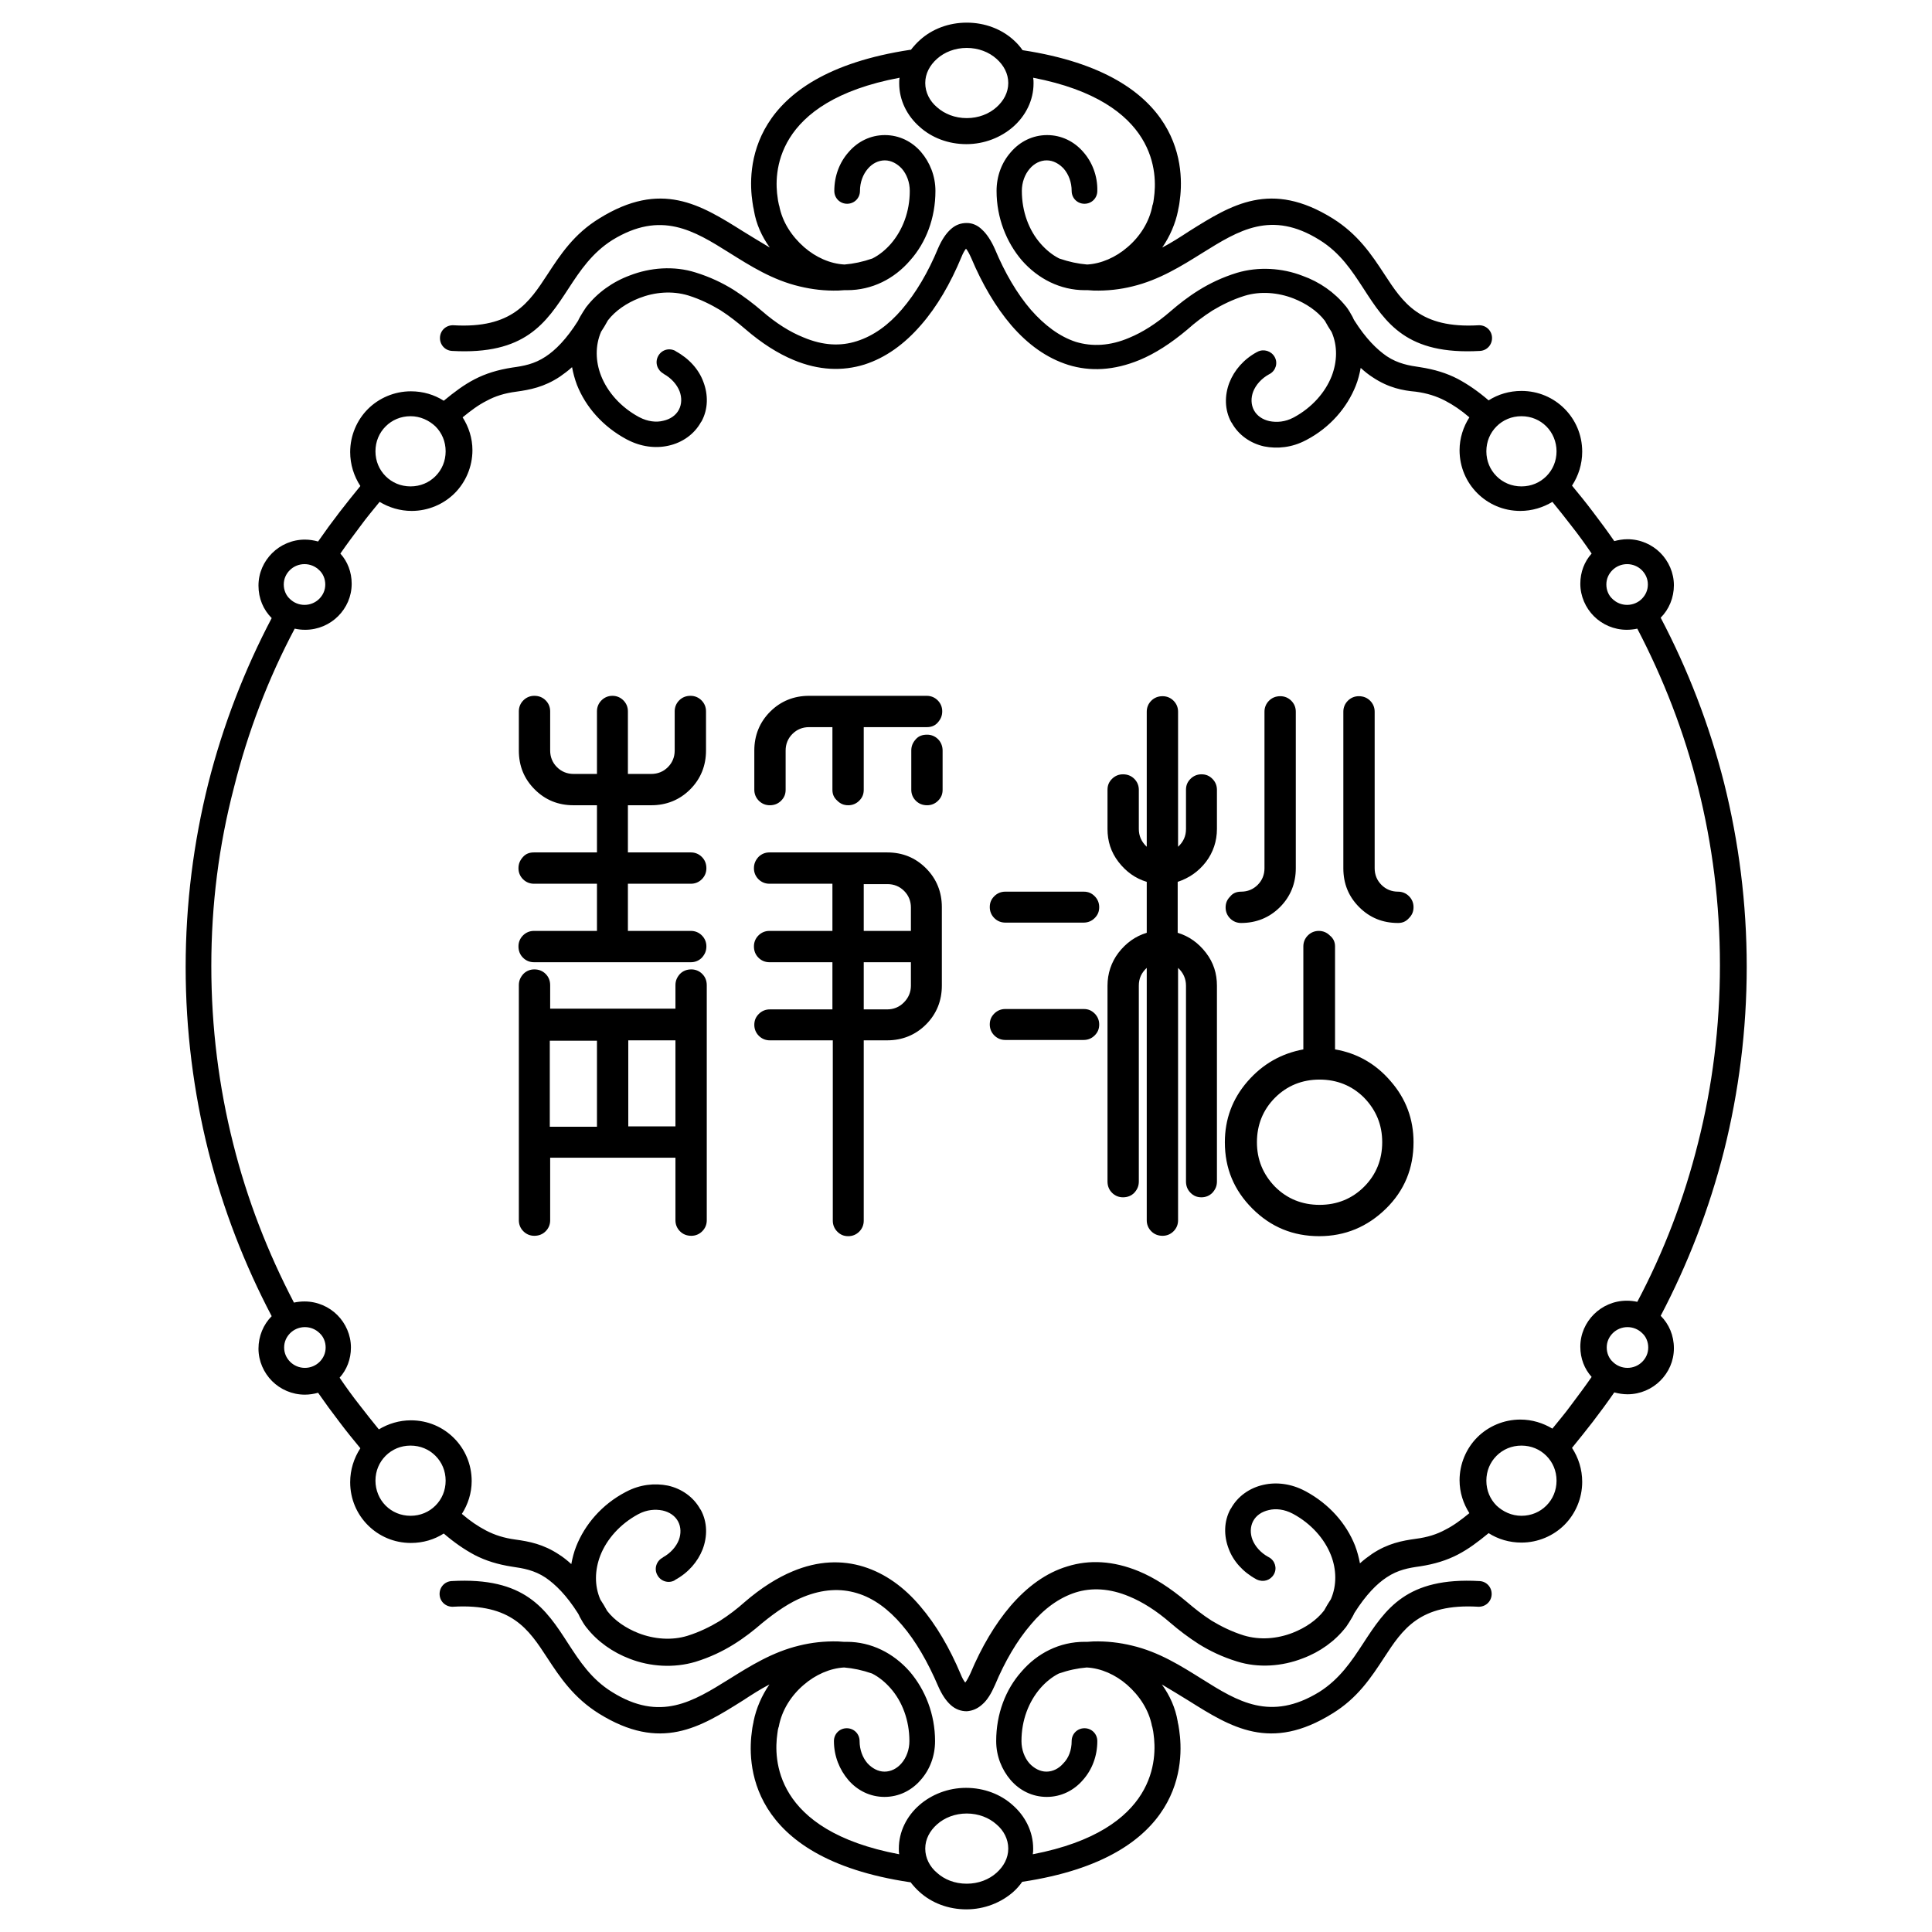 <?xml version="1.0" encoding="utf-8"?>
<!-- Generator: Adobe Illustrator 23.0.3, SVG Export Plug-In . SVG Version: 6.00 Build 0)  -->
<svg version="1.1" id="logo" xmlns="http://www.w3.org/2000/svg" xmlns:xlink="http://www.w3.org/1999/xlink" x="0px" y="0px"
	 viewBox="0 0 512 512" style="enable-background:new 0 0 512 512;" xml:space="preserve">
<style type="text/css">
	.st0{fill-rule:evenodd;clip-rule:evenodd;}
</style>
<g id="content">
	<path id="outline" class="st0" d="M356.6,81.1l0.1,0.1c0.7,0.9,1.2,1.8,1.7,2.7c0,0.1,0.1,0.1,0.1,0.2l0,0c0.1,0.3,0.3,0.6,0.4,0.8
		c3.1,4.9,6,7.7,8.6,9.5c3,2,6,2.5,8.8,2.9c3.9,0.6,7.1,1.6,10,3.1c2.8,1.5,5.4,3.3,8.2,5.7c2.5-1.6,5.5-2.5,8.7-2.5
		c4.5,0,8.5,1.8,11.4,4.7c2.9,2.9,4.7,6.9,4.7,11.4c0,3.3-1,6.4-2.7,9c1.9,2.3,3.7,4.5,5.5,6.9c2,2.6,3.9,5.2,5.7,7.8
		c1.1-0.3,2.3-0.5,3.5-0.5c3.4,0,6.5,1.4,8.7,3.6c2.2,2.2,3.6,5.3,3.6,8.6s-1.3,6.4-3.5,8.6c7.2,13.7,12.9,28.4,16.8,43.8
		c3.9,15.6,6,31.9,6,48.7s-2.1,33.1-6,48.7c-3.9,15.4-9.6,30.1-16.8,43.8c2.2,2.2,3.5,5.2,3.5,8.6s-1.4,6.4-3.6,8.6
		s-5.3,3.6-8.7,3.6c-1.2,0-2.4-0.2-3.5-0.5c-1.8,2.6-3.7,5.2-5.7,7.8c-1.8,2.3-3.6,4.6-5.5,6.9c1.7,2.6,2.7,5.7,2.7,9
		c0,4.4-1.8,8.5-4.7,11.4c-2.9,2.9-7,4.7-11.4,4.7c-3.2,0-6.2-0.9-8.7-2.5c-2.8,2.3-5.3,4.2-8.2,5.7c-2.9,1.5-6.1,2.5-10,3.1
		c-2.9,0.4-5.8,0.9-8.8,2.9c-2.6,1.7-5.5,4.6-8.6,9.5c-0.1,0.3-0.3,0.6-0.4,0.8l0,0c0,0.1-0.1,0.1-0.1,0.2c-0.5,0.9-1.1,1.8-1.7,2.7
		l-0.1,0.1c-2.8,3.6-6.8,6.5-11.4,8.2c-5.4,2.1-11.7,2.6-17.4,0.8c-3.9-1.2-7.2-2.8-10.1-4.6c-2.8-1.8-5.3-3.7-7.5-5.6
		c-3.8-3.3-7.5-5.6-10.9-7c-5.2-2.2-10-2.4-14.2-1.1c-4.4,1.4-8.4,4.3-11.9,8.5c-3.7,4.3-6.9,9.8-9.5,16c-1,2.3-2.1,4.1-3.4,5.2
		c-1.2,1.1-2.6,1.7-4.1,1.8c-1.5,0-3-0.5-4.3-1.7c-1.2-1.1-2.3-2.7-3.3-5c-2.7-6.3-5.9-11.9-9.6-16.2c-3.5-4.1-7.5-7.1-11.9-8.4
		c-4.3-1.3-9-1.1-14.2,1c-3.5,1.4-7.1,3.8-11,7c-2.2,1.9-4.6,3.8-7.5,5.6c-2.9,1.8-6.2,3.4-10.1,4.6c-5.7,1.7-12,1.3-17.4-0.8
		c-4.5-1.7-8.6-4.6-11.4-8.2l-0.1-0.1c-0.7-0.9-1.2-1.8-1.7-2.7l0,0c0-0.1-0.1-0.1-0.1-0.2c-0.1-0.3-0.3-0.6-0.4-0.8
		c-3.1-4.9-6-7.7-8.6-9.5c-3-2-6-2.5-8.8-2.9c-3.9-0.6-7.1-1.6-10-3.1c-2.8-1.5-5.4-3.3-8.2-5.7c-2.5,1.6-5.5,2.5-8.7,2.5
		c-4.5,0-8.5-1.8-11.4-4.7c-2.9-2.9-4.7-6.9-4.7-11.4c0-3.3,1-6.4,2.7-9c-1.9-2.3-3.7-4.5-5.5-6.9c-2-2.6-3.9-5.2-5.7-7.8
		c-1.1,0.3-2.3,0.5-3.5,0.5c-3.4,0-6.5-1.4-8.7-3.6s-3.6-5.3-3.6-8.6c0-3.3,1.3-6.4,3.5-8.6c-7.2-13.7-12.9-28.4-16.8-43.8
		c-3.9-15.6-6-31.9-6-48.7s2.1-33.1,6-48.7c3.9-15.4,9.6-30.1,16.8-43.8c-2.2-2.2-3.5-5.2-3.5-8.6c0-3.4,1.4-6.4,3.6-8.6
		c2.2-2.2,5.3-3.6,8.7-3.6c1.2,0,2.4,0.2,3.5,0.5c1.8-2.6,3.7-5.2,5.7-7.8c1.8-2.3,3.6-4.6,5.5-6.9c-1.7-2.6-2.7-5.7-2.7-9
		c0-4.4,1.8-8.5,4.7-11.4c2.9-2.9,7-4.7,11.4-4.7c3.2,0,6.2,0.9,8.7,2.5c2.8-2.3,5.3-4.2,8.2-5.7s6.1-2.5,10-3.1
		c2.9-0.4,5.8-0.9,8.8-2.9c2.6-1.7,5.5-4.6,8.6-9.5c0.1-0.3,0.3-0.6,0.4-0.8l0.1-0.2c0.5-0.9,1.1-1.8,1.7-2.7l0.1-0.1
		c2.8-3.6,6.8-6.5,11.4-8.2c5.4-2.1,11.7-2.6,17.4-0.8c3.9,1.2,7.2,2.8,10.1,4.6c2.8,1.8,5.3,3.7,7.5,5.6c3.8,3.3,7.5,5.6,11,7
		c5.2,2.2,9.9,2.4,14.2,1c4.4-1.4,8.4-4.3,11.9-8.4c3.7-4.3,7-9.9,9.6-16.2c1-2.3,2.1-3.9,3.3-5c1.3-1.2,2.7-1.7,4.3-1.7
		c1.5,0,2.9,0.6,4.1,1.8c1.2,1.1,2.4,2.9,3.4,5.2c2.6,6.2,5.8,11.7,9.5,16c3.6,4.1,7.6,7.1,11.9,8.5c4.3,1.3,9.1,1.1,14.2-1.1
		c3.4-1.4,7.1-3.7,10.9-7c2.2-1.9,4.6-3.8,7.5-5.6c2.9-1.8,6.2-3.4,10.1-4.6c5.7-1.7,12-1.3,17.4,0.8
		C349.7,74.7,353.7,77.5,356.6,81.1L356.6,81.1z M363.8,100c-1.1-0.7-2.1-1.5-3.2-2.5c-0.3,1.6-0.7,3.2-1.3,4.7
		c-2.3,5.8-6.8,11.1-13.1,14.4l-0.2,0.1c-3.6,1.9-7.5,2.3-11,1.6c-3.6-0.8-6.8-3-8.6-6.3l-0.1-0.1l0,0c-1.8-3.3-1.8-7.1-0.5-10.5
		c1.3-3.3,3.8-6.2,7.3-8.1c0.1,0,0.2-0.1,0.2-0.1c1.6-0.8,3.6-0.2,4.5,1.4s0.3,3.6-1.3,4.5c-0.1,0-0.1,0.1-0.2,0.1
		c-2,1.1-3.5,2.8-4.2,4.6c-0.6,1.6-0.6,3.4,0.2,4.9l0,0c0.8,1.5,2.3,2.5,4.1,2.9c2,0.4,4.2,0.2,6.3-0.9l0.2-0.1
		c4.8-2.6,8.3-6.6,10-10.9c1.5-3.9,1.6-8,0-11.7c-0.6-0.9-1.2-1.9-1.8-3c-2-2.6-5-4.6-8.3-5.9c-4.1-1.6-8.8-2-13-0.7
		c-3.2,1-6,2.4-8.5,3.9c-2.5,1.6-4.7,3.3-6.6,5c-4.4,3.7-8.6,6.4-12.7,8.1c-6.8,2.8-13.1,3.1-18.9,1.3c-5.7-1.8-10.7-5.4-15.1-10.5
		c-4.1-4.8-7.7-10.9-10.6-17.8c-0.5-1.1-0.9-1.9-1.4-2.5c-0.4,0.5-0.8,1.2-1.2,2.2c-2.9,7-6.5,13.2-10.7,18
		c-4.4,5.1-9.4,8.7-15,10.5c-5.8,1.8-12.1,1.6-18.8-1.2c-4.1-1.7-8.4-4.4-12.8-8.2c-2-1.7-4.1-3.4-6.6-5c-2.5-1.5-5.3-2.9-8.5-3.9
		c-4.3-1.3-8.9-0.9-13,0.7c-3.3,1.3-6.3,3.3-8.3,5.9c-0.6,1.1-1.2,2.1-1.8,3c-1.6,3.7-1.5,7.9,0,11.7c1.7,4.3,5.2,8.3,10,10.9
		l0.2,0.1c2.1,1.1,4.4,1.4,6.3,0.9c1.8-0.4,3.3-1.4,4.1-2.9l0,0l0,0c0.8-1.5,0.8-3.3,0.2-4.9c-0.7-1.8-2.2-3.5-4.2-4.6l0,0l-0.1-0.1
		c-1.6-0.9-2.3-2.9-1.4-4.6s2.9-2.3,4.6-1.4l0.1,0.1l0,0c3.5,1.9,6.1,4.8,7.3,8.1c1.3,3.4,1.3,7.2-0.5,10.5l-0.1,0.1l0,0
		c-1.8,3.3-5,5.5-8.6,6.3c-3.5,0.8-7.4,0.3-11-1.6l-0.2-0.1c-6.3-3.4-10.8-8.6-13.1-14.4c-0.6-1.6-1-3.1-1.3-4.7
		c-1.1,1-2.2,1.8-3.2,2.5c-4.2,2.8-8,3.5-11.6,4c-3.1,0.4-5.6,1.2-7.8,2.4c-2.2,1.1-4.2,2.6-6.4,4.4c1.6,2.5,2.6,5.5,2.6,8.7
		c0,4.4-1.8,8.5-4.7,11.4c-2.9,2.9-7,4.7-11.4,4.7c-3.1,0-6-0.9-8.5-2.4c-1.7,2.1-3.4,4.1-5,6.3c-1.8,2.4-3.6,4.8-5.4,7.4
		c1.9,2.1,3,4.9,3,8c0,3.4-1.4,6.4-3.6,8.6c-2.2,2.2-5.3,3.6-8.7,3.6c-1,0-1.9-0.1-2.8-0.3c-7,13.2-12.4,27.3-16.1,42.1
		c-4,15.3-6,31-6,47.3s2,32,5.8,47.1c3.7,14.8,9.2,28.9,16.1,42.1c0.9-0.2,1.9-0.3,2.8-0.3c3.4,0,6.5,1.4,8.7,3.6s3.6,5.3,3.6,8.6
		c0,3.1-1.1,5.9-3,8c1.7,2.5,3.5,5,5.4,7.4c1.6,2.1,3.3,4.2,5,6.3c2.5-1.5,5.4-2.4,8.5-2.4c4.5,0,8.5,1.8,11.4,4.7
		c2.9,2.9,4.7,6.9,4.7,11.4c0,3.2-1,6.2-2.6,8.7c2.2,1.9,4.3,3.3,6.4,4.4c2.3,1.2,4.8,2,7.8,2.4c3.6,0.5,7.4,1.2,11.6,4
		c1.1,0.7,2.1,1.5,3.2,2.5c0.3-1.6,0.7-3.2,1.3-4.7c2.3-5.8,6.8-11.1,13.1-14.4l0.2-0.1c3.6-1.9,7.5-2.3,11-1.6
		c3.6,0.8,6.8,3,8.6,6.3l0,0l0.1,0.1c1.8,3.3,1.8,7.1,0.5,10.5c-1.3,3.3-3.8,6.2-7.3,8.1l0,0l-0.1,0.1c-1.6,0.9-3.7,0.3-4.6-1.4
		c-0.9-1.6-0.3-3.7,1.4-4.6l0.1-0.1l0,0c2-1.1,3.5-2.8,4.2-4.6c0.6-1.6,0.6-3.4-0.2-4.9l0,0l0,0c-0.8-1.5-2.3-2.5-4.1-2.9
		c-2-0.4-4.2-0.2-6.3,0.9l-0.2,0.1c-4.8,2.6-8.3,6.6-10,10.9c-1.5,3.9-1.6,8,0,11.7c0.6,0.9,1.2,1.9,1.8,3c2,2.6,5,4.6,8.3,5.9
		c4.1,1.6,8.8,2,13,0.7c3.2-1,6-2.4,8.5-3.9c2.5-1.6,4.7-3.3,6.6-5c4.4-3.8,8.7-6.5,12.8-8.2c6.7-2.8,13-3,18.8-1.2
		c5.7,1.8,10.7,5.4,15,10.5c4.2,4.9,7.8,11.1,10.7,18c0.4,1,0.8,1.7,1.2,2.2c0.4-0.5,0.9-1.4,1.4-2.5c2.9-6.9,6.5-13,10.6-17.8
		c4.4-5.1,9.4-8.8,15.1-10.5c5.8-1.8,12.1-1.5,18.9,1.3c4.1,1.7,8.3,4.4,12.7,8.1c2,1.7,4.1,3.4,6.6,5c2.5,1.5,5.3,2.9,8.5,3.9
		c4.3,1.3,8.9,0.9,13-0.7c3.3-1.3,6.3-3.3,8.3-5.9c0.6-1.1,1.2-2.1,1.8-3c1.6-3.7,1.5-7.9,0-11.7c-1.7-4.3-5.2-8.3-10-10.9l-0.2-0.1
		c-2.1-1.1-4.4-1.4-6.3-0.9c-1.8,0.4-3.3,1.4-4.1,2.9l0,0c-0.8,1.5-0.8,3.3-0.2,4.9c0.7,1.8,2.2,3.5,4.2,4.6c0.1,0,0.1,0.1,0.2,0.1
		c1.6,0.9,2.2,2.9,1.3,4.5c-0.9,1.6-2.8,2.2-4.5,1.4c-0.1,0-0.2-0.1-0.2-0.1c-3.5-1.9-6.1-4.8-7.3-8.1c-1.3-3.4-1.3-7.2,0.5-10.5
		l0,0l0.1-0.1c1.8-3.3,5-5.5,8.6-6.3c3.5-0.8,7.4-0.3,11,1.6l0.2,0.1c6.3,3.4,10.8,8.6,13.1,14.4c0.6,1.6,1,3.1,1.3,4.7
		c1.1-1,2.2-1.8,3.2-2.5c4.2-2.8,8-3.5,11.6-4c3.1-0.4,5.6-1.2,7.8-2.4c2.2-1.1,4.2-2.6,6.4-4.4c-1.6-2.5-2.6-5.5-2.6-8.7
		c0-4.4,1.8-8.5,4.7-11.4c2.9-2.9,7-4.7,11.4-4.7c3.1,0,6,0.9,8.5,2.4c1.7-2.1,3.4-4.1,5-6.3c1.8-2.4,3.6-4.8,5.4-7.4
		c-1.9-2.1-3-4.9-3-8c0-3.4,1.4-6.4,3.6-8.6s5.3-3.6,8.7-3.6c1,0,1.9,0.1,2.8,0.3c7-13.2,12.4-27.3,16.1-42.1
		c3.8-15,5.8-30.8,5.8-47.1s-2-32-5.8-47.1c-3.7-14.8-9.2-28.9-16.1-42.1c-0.9,0.2-1.9,0.3-2.8,0.3c-3.4,0-6.5-1.4-8.7-3.6
		c-2.2-2.2-3.6-5.3-3.6-8.6c0-3.1,1.1-5.9,3-8c-1.7-2.5-3.5-5-5.4-7.4c-1.6-2.1-3.3-4.2-5-6.3c-2.5,1.5-5.4,2.4-8.5,2.4
		c-4.5,0-8.5-1.8-11.4-4.7c-2.9-2.9-4.7-6.9-4.7-11.4c0-3.2,1-6.2,2.6-8.7c-2.2-1.9-4.3-3.3-6.4-4.4c-2.3-1.2-4.8-2-7.8-2.4
		C371.8,103.5,368,102.8,363.8,100L363.8,100z M290.8,50.6c0,1.9-1.5,3.4-3.4,3.4s-3.4-1.5-3.4-3.4c0-2.3-0.8-4.4-2.1-5.9
		c-1.2-1.3-2.8-2.2-4.5-2.2s-3.3,0.8-4.5,2.2c-1.3,1.5-2.1,3.6-2.1,5.9c0,5.5,1.9,10.5,5,14c1.4,1.6,3.1,3,4.9,3.9
		c2.6,0.9,5,1.4,7.4,1.6c3.7-0.2,7.6-1.9,10.7-4.6c3.3-2.8,5.8-6.7,6.6-11c0-0.2,0,0,0.1-0.3s0.2-0.8,0.3-1.7
		c0.9-6.2,1.2-25.5-32-31.9c0.1,0.5,0.1,1,0.1,1.5c0,4.5-2.1,8.6-5.4,11.5c-3.2,2.8-7.6,4.6-12.4,4.6c-4.8,0-9.2-1.7-12.4-4.6
		c-3.3-2.9-5.4-7-5.4-11.5c0-0.5,0-1,0.1-1.5c-33.6,6.3-33.3,25.7-32.3,31.9c0.1,1,0.3,1.5,0.3,1.7c0.1,0.3,0,0.2,0.1,0.3
		c0.8,4.3,3.3,8.1,6.6,11c3.1,2.7,6.9,4.4,10.7,4.6c2.4-0.2,4.8-0.7,7.4-1.6c1.8-0.9,3.5-2.3,4.9-3.9c3.1-3.6,5-8.5,5-14
		c0-2.3-0.8-4.4-2.1-5.9c-1.2-1.3-2.8-2.2-4.5-2.2s-3.3,0.8-4.5,2.2c-1.3,1.5-2.1,3.6-2.1,5.9c0,1.9-1.5,3.4-3.4,3.4
		s-3.4-1.5-3.4-3.4c0-4,1.4-7.6,3.8-10.3c2.4-2.8,5.8-4.5,9.6-4.5s7.2,1.7,9.6,4.5c2.3,2.7,3.8,6.3,3.8,10.3
		c0,7.2-2.5,13.7-6.7,18.4c-4.2,4.9-10.1,7.9-16.7,7.9c-0.3,0-0.6,0-0.8,0c-0.5,0-1,0.1-1.5,0.1c-3.6,0.1-7-0.3-10.3-1.1
		c-7.2-1.7-13-5.4-18.6-8.9c-9.4-5.9-18.1-11.3-31-3.4c-5.4,3.4-8.6,8.2-11.6,12.8c-6,9.2-11.5,17.7-30.9,16.6
		c-1.9-0.1-3.3-1.7-3.2-3.6c0.1-1.9,1.7-3.3,3.6-3.2c15.5,0.9,20-6,24.9-13.5c3.4-5.2,7-10.7,13.7-14.8c16.4-10.2,26.8-3.7,38.1,3.4
		c2.3,1.4,4.7,2.9,7.1,4.3c-2.1-2.9-3.6-6.2-4.2-9.8c-0.1-0.3,0-0.1,0-0.1c-0.1-0.4-0.3-1.3-0.4-2.2c-1.2-8.1-1.8-33.7,41.8-40.3
		c0.1,0,0.1,0,0.2,0c0.7-0.9,1.5-1.8,2.4-2.6C247,7.7,251.4,6,256.2,6s9.2,1.7,12.4,4.6c0.9,0.8,1.7,1.7,2.4,2.7
		c43.4,6.6,42.8,32.1,41.6,40.2c-0.1,0.9-0.3,1.7-0.4,2.2c0,0.1,0-0.1,0,0.1c-0.7,3.5-2.2,6.9-4.2,9.8c2.5-1.3,4.8-2.8,7.1-4.3
		c11.3-7.1,21.7-13.6,38.1-3.4c6.7,4.2,10.3,9.6,13.7,14.8c4.9,7.5,9.4,14.4,24.9,13.5c1.9-0.1,3.5,1.3,3.6,3.2
		c0.1,1.9-1.3,3.5-3.2,3.6c-19.4,1.1-24.9-7.3-30.9-16.6c-3-4.6-6.1-9.4-11.6-12.8c-12.8-8-21.5-2.5-31,3.4
		c-5.6,3.5-11.5,7.2-18.6,8.9c-3.2,0.8-6.7,1.2-10.3,1.1c-0.5,0-1-0.1-1.5-0.1c-0.3,0-0.6,0-0.8,0c-6.5,0-12.4-3-16.7-7.9
		c-4.1-4.8-6.7-11.3-6.7-18.4c0-4,1.4-7.6,3.8-10.3c2.4-2.8,5.8-4.5,9.6-4.5s7.2,1.7,9.6,4.5C289.4,42.9,290.9,46.6,290.8,50.6
		L290.8,50.6z M264.1,15.6c-2-1.8-4.8-2.9-7.9-2.9s-5.9,1.1-7.9,2.9c-1.9,1.7-3.1,3.9-3.1,6.4s1.2,4.8,3.1,6.4
		c2,1.8,4.8,2.9,7.9,2.9c3.1,0,5.9-1.1,7.9-2.9c1.9-1.7,3.1-3.9,3.1-6.4S266,17.3,264.1,15.6z M409.8,113c-1.7-1.7-4-2.7-6.6-2.7
		s-4.9,1-6.6,2.7s-2.7,4-2.7,6.6s1,4.9,2.7,6.6s4,2.7,6.6,2.7s4.9-1,6.6-2.7s2.7-4,2.7-6.6C412.5,117.1,411.5,114.7,409.8,113z
		 M435.1,151.1c-1-1-2.4-1.6-3.9-1.6s-2.9,0.6-3.9,1.6s-1.6,2.3-1.6,3.8s0.6,2.9,1.6,3.8c1,1,2.4,1.6,3.9,1.6s2.9-0.6,3.9-1.6
		s1.6-2.3,1.6-3.8S436.1,152.1,435.1,151.1z M108.8,110.3c-2.6,0-4.9,1-6.6,2.7s-2.7,4-2.7,6.6s1,4.9,2.7,6.6s4,2.7,6.6,2.7
		s4.9-1,6.6-2.7s2.7-4,2.7-6.6s-1-4.9-2.7-6.6C113.7,111.4,111.4,110.3,108.8,110.3z M80.7,149.5c-1.5,0-2.9,0.6-3.9,1.6
		s-1.6,2.3-1.6,3.8s0.6,2.9,1.6,3.8c1,1,2.4,1.6,3.9,1.6s2.9-0.6,3.9-1.6s1.6-2.3,1.6-3.8s-0.6-2.9-1.6-3.8
		C83.6,150.1,82.2,149.5,80.7,149.5z M284,461.4c0-1.9,1.5-3.4,3.4-3.4s3.4,1.5,3.4,3.4c0,4-1.4,7.6-3.8,10.3
		c-2.4,2.8-5.8,4.5-9.6,4.5s-7.2-1.7-9.6-4.5c-2.3-2.7-3.8-6.3-3.8-10.3c0-7.2,2.5-13.7,6.7-18.4c4.2-4.9,10.1-7.9,16.7-7.9
		c0.3,0,0.6,0,0.8,0c0.5,0,1-0.1,1.5-0.1c3.6-0.1,7,0.3,10.3,1.1c7.2,1.7,13,5.4,18.6,8.9c9.4,5.9,18.1,11.3,31,3.4
		c5.4-3.4,8.6-8.2,11.6-12.8c6-9.2,11.5-17.7,30.9-16.6c1.9,0.1,3.3,1.7,3.2,3.6c-0.1,1.9-1.7,3.3-3.6,3.2c-15.5-0.9-20,6-24.9,13.5
		c-3.4,5.2-7,10.7-13.7,14.8c-16.4,10.2-26.8,3.7-38.1-3.4c-2.3-1.4-4.7-2.9-7.1-4.3c2.1,2.9,3.6,6.2,4.2,9.8c0.1,0.2,0,0.1,0,0.1
		c0.1,0.4,0.3,1.3,0.4,2.2c1.2,8.1,1.8,33.7-41.6,40.2c-0.7,1-1.5,1.9-2.4,2.7c-3.2,2.8-7.6,4.6-12.4,4.6s-9.2-1.7-12.4-4.6
		c-0.9-0.8-1.7-1.7-2.4-2.6c-0.1,0-0.1,0-0.2,0c-43.6-6.5-43-32.2-41.8-40.3c0.1-0.9,0.3-1.7,0.4-2.2c0-0.1,0,0.1,0-0.1
		c0.7-3.5,2.2-6.9,4.2-9.8c-2.5,1.3-4.8,2.8-7.1,4.3c-11.3,7.1-21.7,13.6-38.1,3.4c-6.7-4.2-10.3-9.6-13.7-14.8
		c-4.9-7.5-9.4-14.4-24.9-13.5c-1.9,0.1-3.5-1.3-3.6-3.2c-0.1-1.9,1.3-3.5,3.2-3.6c19.4-1.1,24.9,7.3,30.9,16.6
		c3,4.6,6.1,9.4,11.6,12.8c12.8,8,21.5,2.5,31-3.4c5.6-3.5,11.5-7.2,18.6-8.9c3.2-0.8,6.7-1.2,10.3-1.1c0.5,0,1,0.1,1.5,0.1
		c0.3,0,0.6,0,0.8,0c6.5,0,12.4,3,16.7,7.9c4.1,4.8,6.7,11.3,6.7,18.4c0,4-1.4,7.6-3.8,10.3c-2.4,2.8-5.8,4.5-9.6,4.5
		s-7.2-1.7-9.6-4.5c-2.3-2.7-3.8-6.3-3.8-10.3c0-1.9,1.5-3.4,3.4-3.4s3.4,1.5,3.4,3.4c0,2.3,0.8,4.4,2.1,5.9
		c1.2,1.3,2.8,2.2,4.5,2.2s3.3-0.8,4.5-2.2c1.3-1.5,2.1-3.6,2.1-5.9c0-5.5-1.9-10.5-5-14c-1.4-1.6-3.1-3-4.9-3.9
		c-2.6-0.9-5-1.4-7.4-1.6c-3.7,0.2-7.6,1.9-10.7,4.6c-3.3,2.8-5.8,6.7-6.6,11c0,0.2,0,0-0.1,0.3s-0.2,0.8-0.3,1.7
		c-0.9,6.3-1.2,25.6,32.3,31.9c-0.1-0.5-0.1-1-0.1-1.5c0-4.5,2.1-8.6,5.4-11.5c3.2-2.8,7.6-4.6,12.4-4.6c4.8,0,9.2,1.7,12.4,4.6
		c3.3,2.9,5.4,7,5.4,11.5c0,0.5,0,1-0.1,1.5c33.2-6.4,32.9-25.6,32-31.9c-0.1-1-0.3-1.5-0.3-1.7c-0.1-0.3,0-0.2-0.1-0.3
		c-0.8-4.3-3.3-8.1-6.6-11c-3.1-2.7-6.9-4.4-10.7-4.6c-2.4,0.2-4.8,0.7-7.4,1.6c-1.8,0.9-3.5,2.3-4.9,3.9c-3.1,3.6-5,8.5-5,14
		c0,2.3,0.8,4.4,2.1,5.9c1.2,1.3,2.8,2.2,4.5,2.2s3.3-0.8,4.5-2.2C283.2,465.9,284,463.8,284,461.4L284,461.4z M256.2,499.2
		c3.1,0,5.9-1.1,7.9-2.9c1.9-1.7,3.1-3.9,3.1-6.4s-1.2-4.8-3.1-6.4c-2-1.8-4.8-2.9-7.9-2.9s-5.9,1.1-7.9,2.9
		c-1.9,1.7-3.1,3.9-3.1,6.4s1.2,4.8,3.1,6.4C250.3,498.1,253,499.2,256.2,499.2z M403.2,401.7c2.6,0,4.9-1,6.6-2.7s2.7-4,2.7-6.6
		s-1-4.9-2.7-6.6s-4-2.7-6.6-2.7s-4.9,1-6.6,2.7s-2.7,4-2.7,6.6s1,4.9,2.7,6.6C398.3,400.6,400.6,401.7,403.2,401.7z M431.3,362.5
		c1.5,0,2.9-0.6,3.9-1.6s1.6-2.3,1.6-3.8s-0.6-2.9-1.6-3.8c-1-1-2.4-1.6-3.9-1.6s-2.9,0.6-3.9,1.6s-1.6,2.3-1.6,3.8s0.6,2.9,1.6,3.8
		C428.4,361.9,429.8,362.5,431.3,362.5z M102.2,399c1.7,1.7,4,2.7,6.6,2.7s4.9-1,6.6-2.7s2.7-4,2.7-6.6s-1-4.9-2.7-6.6
		s-4-2.7-6.6-2.7s-4.9,1-6.6,2.7s-2.7,4-2.7,6.6C99.5,394.9,100.5,397.3,102.2,399z M76.9,360.9c1,1,2.4,1.6,3.9,1.6
		s2.9-0.6,3.9-1.6s1.6-2.3,1.6-3.8s-0.6-2.9-1.6-3.8c-1-1-2.4-1.6-3.9-1.6s-2.9,0.6-3.9,1.6s-1.6,2.3-1.6,3.8S75.9,359.9,76.9,360.9
		z"/>
	<path id="text" d="M249.8,198.9L249.8,198.9v10.4c0,1.2-0.4,2.1-1.2,2.9c-0.8,0.8-1.8,1.2-2.9,1.2c-1.2,0-2.2-0.4-3-1.2
		s-1.2-1.8-1.2-2.9l0,0v-10.4c0-1.2,0.4-2.1,1.2-3s1.8-1.2,3-1.2c1.1,0,2.1,0.4,2.9,1.2S249.8,197.8,249.8,198.9z M220.6,267.4V255
		h-16.7c-1.1,0-2.1-0.4-2.9-1.2c-0.8-0.8-1.2-1.8-1.2-3c0-1.1,0.4-2.1,1.2-2.9c0.8-0.8,1.8-1.2,2.9-1.2l0,0h16.7v-12.5h-16.7
		c-1.1,0-2.1-0.4-2.9-1.2c-0.8-0.8-1.2-1.8-1.2-2.9c0-1.2,0.4-2.1,1.2-3c0.8-0.8,1.8-1.2,2.9-1.2l0,0h20.8h10.4
		c4.1,0,7.5,1.4,10.3,4.2s4.2,6.3,4.2,10.3l0,0v10.4v10.4c0,4-1.4,7.5-4.2,10.3s-6.3,4.2-10.3,4.2l0,0h-6.2v47.8
		c0,1.1-0.4,2.1-1.2,2.9s-1.8,1.2-2.9,1.2c-1.2,0-2.1-0.4-2.9-1.2c-0.8-0.8-1.2-1.8-1.2-2.9l0,0v-47.8H204c-1.1,0-2.1-0.4-2.9-1.2
		c-0.8-0.8-1.2-1.8-1.2-2.9c0-1.2,0.4-2.1,1.2-2.9s1.8-1.2,2.9-1.2l0,0h16.6V267.4z M228.9,234.2v12.5h12.5v-6.2
		c0-1.7-0.6-3.2-1.8-4.4s-2.7-1.8-4.4-1.8l0,0h-6.3V234.2z M241.4,261.2V255h-12.5v12.5h6.2c1.7,0,3.2-0.6,4.4-1.8
		C240.8,264.4,241.4,262.9,241.4,261.2L241.4,261.2z M220.6,209.3v-16.6h-6.2c-1.7,0-3.2,0.6-4.4,1.8s-1.8,2.7-1.8,4.4l0,0v10.4
		c0,1.2-0.4,2.1-1.2,2.9c-0.8,0.8-1.8,1.2-3,1.2c-1.1,0-2.1-0.4-2.9-1.2c-0.8-0.8-1.2-1.8-1.2-2.9l0,0v-10.4c0-4,1.4-7.5,4.2-10.3
		s6.3-4.2,10.3-4.2l0,0h10.4h20.8c1.1,0,2.1,0.4,2.9,1.2c0.8,0.8,1.2,1.8,1.2,2.9c0,1.2-0.4,2.1-1.2,3s-1.8,1.2-2.9,1.2l0,0h-16.7
		v16.6c0,1.2-0.4,2.1-1.2,2.9c-0.8,0.8-1.8,1.2-2.9,1.2c-1.2,0-2.1-0.4-2.9-1.2C221,211.4,220.6,210.5,220.6,209.3L220.6,209.3z
		 M179,306.8h-16.6h-16.6v16.6c0,1.1-0.4,2.1-1.2,2.9s-1.8,1.2-3,1.2c-1.1,0-2.1-0.4-2.9-1.2c-0.8-0.8-1.2-1.8-1.2-2.9l0,0v-20.8
		v-31.1v-10.4c0-1.2,0.4-2.1,1.2-3c0.8-0.8,1.8-1.2,2.9-1.2c1.2,0,2.2,0.4,3,1.2c0.8,0.8,1.2,1.8,1.2,3l0,0v6.2h16.6H179v-6.2
		c0-1.2,0.4-2.1,1.2-3c0.8-0.8,1.8-1.2,3-1.2c1.1,0,2.1,0.4,2.9,1.2c0.8,0.8,1.2,1.8,1.2,3l0,0v10.4v31.1v20.8
		c0,1.1-0.4,2.1-1.2,2.9s-1.8,1.2-2.9,1.2c-1.2,0-2.2-0.4-3-1.2c-0.8-0.8-1.2-1.8-1.2-2.9l0,0V306.8z M145.7,298.6h12.5v-22.8h-12.5
		V298.6z M179,275.7h-12.5v22.8H179V275.7z M158.2,246.7v-12.5h-16.7c-1.1,0-2.1-0.4-2.9-1.2c-0.8-0.8-1.2-1.8-1.2-2.9
		c0-1.2,0.4-2.1,1.2-3s1.8-1.2,2.9-1.2l0,0h16.7v-12.5H152c-4.1,0-7.5-1.4-10.3-4.2s-4.2-6.2-4.2-10.3l0,0v-10.4
		c0-1.1,0.4-2.1,1.2-2.9c0.8-0.8,1.8-1.2,2.9-1.2c1.2,0,2.2,0.4,3,1.2s1.2,1.8,1.2,2.9l0,0v10.4c0,1.7,0.6,3.2,1.8,4.4
		s2.7,1.8,4.4,1.8l0,0h6.2v-16.6c0-1.1,0.4-2.1,1.2-2.9c0.8-0.8,1.8-1.2,2.9-1.2s2.1,0.4,2.9,1.2c0.8,0.8,1.2,1.8,1.2,2.9l0,0v16.6
		h6.2c1.7,0,3.2-0.6,4.4-1.8s1.8-2.7,1.8-4.4l0,0v-10.4c0-1.1,0.4-2.1,1.2-2.9c0.8-0.8,1.8-1.2,3-1.2c1.1,0,2.1,0.4,2.9,1.2
		c0.8,0.8,1.2,1.8,1.2,2.9l0,0v10.4c0,4-1.4,7.5-4.2,10.3s-6.3,4.2-10.3,4.2l0,0h-6.2v12.5h16.7c1.1,0,2.1,0.4,2.9,1.2
		s1.2,1.8,1.2,3c0,1.1-0.4,2.1-1.2,2.9c-0.8,0.8-1.8,1.2-2.9,1.2l0,0h-16.7v12.5h16.7c1.1,0,2.1,0.4,2.9,1.2s1.2,1.8,1.2,2.9
		c0,1.2-0.4,2.1-1.2,3c-0.8,0.8-1.8,1.2-2.9,1.2l0,0h-20.8h-20.8c-1.1,0-2.1-0.4-2.9-1.2c-0.8-0.8-1.2-1.8-1.2-3
		c0-1.1,0.4-2.1,1.2-2.9s1.8-1.2,2.9-1.2l0,0H158.2z M353.8,250.8v27.3c5.9,1,10.9,3.9,14.8,8.5c4,4.6,6,10,6,16.1l0,0
		c0,6.9-2.4,12.8-7.3,17.6c-4.9,4.8-10.8,7.3-17.7,7.3s-12.8-2.4-17.7-7.3c-4.9-4.9-7.3-10.7-7.3-17.6l0,0c0-6.1,2-11.5,6-16.1
		s8.9-7.4,14.8-8.5l0,0v-27.3c0-1.1,0.4-2.1,1.2-2.9c0.8-0.8,1.8-1.2,2.9-1.2s2.1,0.4,2.9,1.2C353.4,248.7,353.8,249.7,353.8,250.8
		L353.8,250.8z M361.5,290.9c-3.2-3.2-7.2-4.8-11.8-4.8s-8.6,1.6-11.8,4.8c-3.2,3.2-4.8,7.2-4.8,11.8s1.6,8.5,4.8,11.8
		c3.2,3.2,7.2,4.8,11.8,4.8s8.6-1.6,11.8-4.8c3.2-3.2,4.8-7.2,4.8-11.8S364.7,294.2,361.5,290.9z M370.5,244.6L370.5,244.6
		c-4.1,0-7.5-1.4-10.3-4.2s-4.2-6.2-4.2-10.3l0,0v-41.5c0-1.1,0.4-2.1,1.2-2.9c0.8-0.8,1.8-1.2,2.9-1.2c1.2,0,2.2,0.4,3,1.2
		s1.2,1.8,1.2,2.9l0,0v41.5c0,1.7,0.6,3.2,1.8,4.4c1.2,1.2,2.7,1.8,4.4,1.8l0,0c1.1,0,2.1,0.4,2.9,1.2s1.2,1.8,1.2,2.9
		c0,1.2-0.4,2.1-1.2,2.9C372.6,244.2,371.7,244.6,370.5,244.6z M328.9,236.3L328.9,236.3c1.7,0,3.2-0.6,4.4-1.8
		c1.2-1.2,1.8-2.7,1.8-4.4l0,0v-41.5c0-1.1,0.4-2.1,1.2-2.9c0.8-0.8,1.8-1.2,3-1.2c1.1,0,2.1,0.4,2.9,1.2s1.2,1.8,1.2,2.9l0,0v41.5
		c0,4-1.4,7.5-4.2,10.3c-2.8,2.8-6.3,4.2-10.3,4.2l0,0c-1.1,0-2.1-0.4-2.9-1.2s-1.2-1.8-1.2-2.9c0-1.2,0.4-2.1,1.2-2.9
		C326.7,236.7,327.7,236.3,328.9,236.3z M303.9,247.2v-13.5c-3-0.9-5.5-2.7-7.5-5.3s-2.9-5.5-2.9-8.7l0,0v-10.4
		c0-1.2,0.4-2.1,1.2-2.9c0.8-0.8,1.8-1.2,2.9-1.2c1.2,0,2.2,0.4,3,1.2s1.2,1.8,1.2,2.9l0,0v10.4c0,1.8,0.7,3.4,2.1,4.7l0,0v-35.8
		c0-1.1,0.4-2.1,1.2-2.9c0.8-0.8,1.8-1.2,3-1.2c1.1,0,2.1,0.4,2.9,1.2s1.2,1.8,1.2,2.9l0,0v35.8c1.4-1.3,2.1-2.8,2.1-4.7l0,0v-10.4
		c0-1.2,0.4-2.1,1.2-2.9c0.8-0.8,1.8-1.2,2.9-1.2c1.2,0,2.1,0.4,2.9,1.2s1.2,1.8,1.2,2.9l0,0v10.4c0,3.2-1,6.2-2.9,8.7
		c-2,2.6-4.5,4.3-7.5,5.3l0,0v13.5c3,0.9,5.5,2.7,7.5,5.3s2.9,5.5,2.9,8.7l0,0v51.9c0,1.2-0.4,2.1-1.2,3c-0.8,0.8-1.8,1.2-2.9,1.2
		c-1.2,0-2.1-0.4-2.9-1.2c-0.8-0.8-1.2-1.8-1.2-3l0,0v-51.9c0-1.8-0.7-3.4-2.1-4.7l0,0v66.9c0,1.1-0.4,2.1-1.2,2.9
		c-0.8,0.8-1.8,1.2-2.9,1.2c-1.2,0-2.2-0.4-3-1.2c-0.8-0.8-1.2-1.8-1.2-2.9l0,0v-66.9c-1.4,1.3-2.1,2.8-2.1,4.7l0,0v51.9
		c0,1.2-0.4,2.1-1.2,3c-0.8,0.8-1.8,1.2-3,1.2c-1.1,0-2.1-0.4-2.9-1.2c-0.8-0.8-1.2-1.8-1.2-3l0,0v-51.9c0-3.2,1-6.2,2.9-8.7
		C298.4,249.9,300.9,248.1,303.9,247.2L303.9,247.2z M266.4,267.4L266.4,267.4h20.8c1.2,0,2.1,0.4,2.9,1.2c0.8,0.8,1.2,1.8,1.2,2.9
		c0,1.2-0.4,2.1-1.2,2.9c-0.8,0.8-1.8,1.2-2.9,1.2l0,0h-20.8c-1.1,0-2.1-0.4-2.9-1.2c-0.8-0.8-1.2-1.8-1.2-2.9
		c0-1.2,0.4-2.1,1.2-2.9C264.3,267.8,265.3,267.4,266.4,267.4z M266.4,236.3L266.4,236.3h20.8c1.2,0,2.1,0.4,2.9,1.2
		s1.2,1.8,1.2,2.9c0,1.2-0.4,2.1-1.2,2.9c-0.8,0.8-1.8,1.2-2.9,1.2l0,0h-20.8c-1.1,0-2.1-0.4-2.9-1.2s-1.2-1.8-1.2-2.9
		c0-1.2,0.4-2.1,1.2-2.9C264.3,236.7,265.3,236.3,266.4,236.3z"/>
</g>
</svg>
